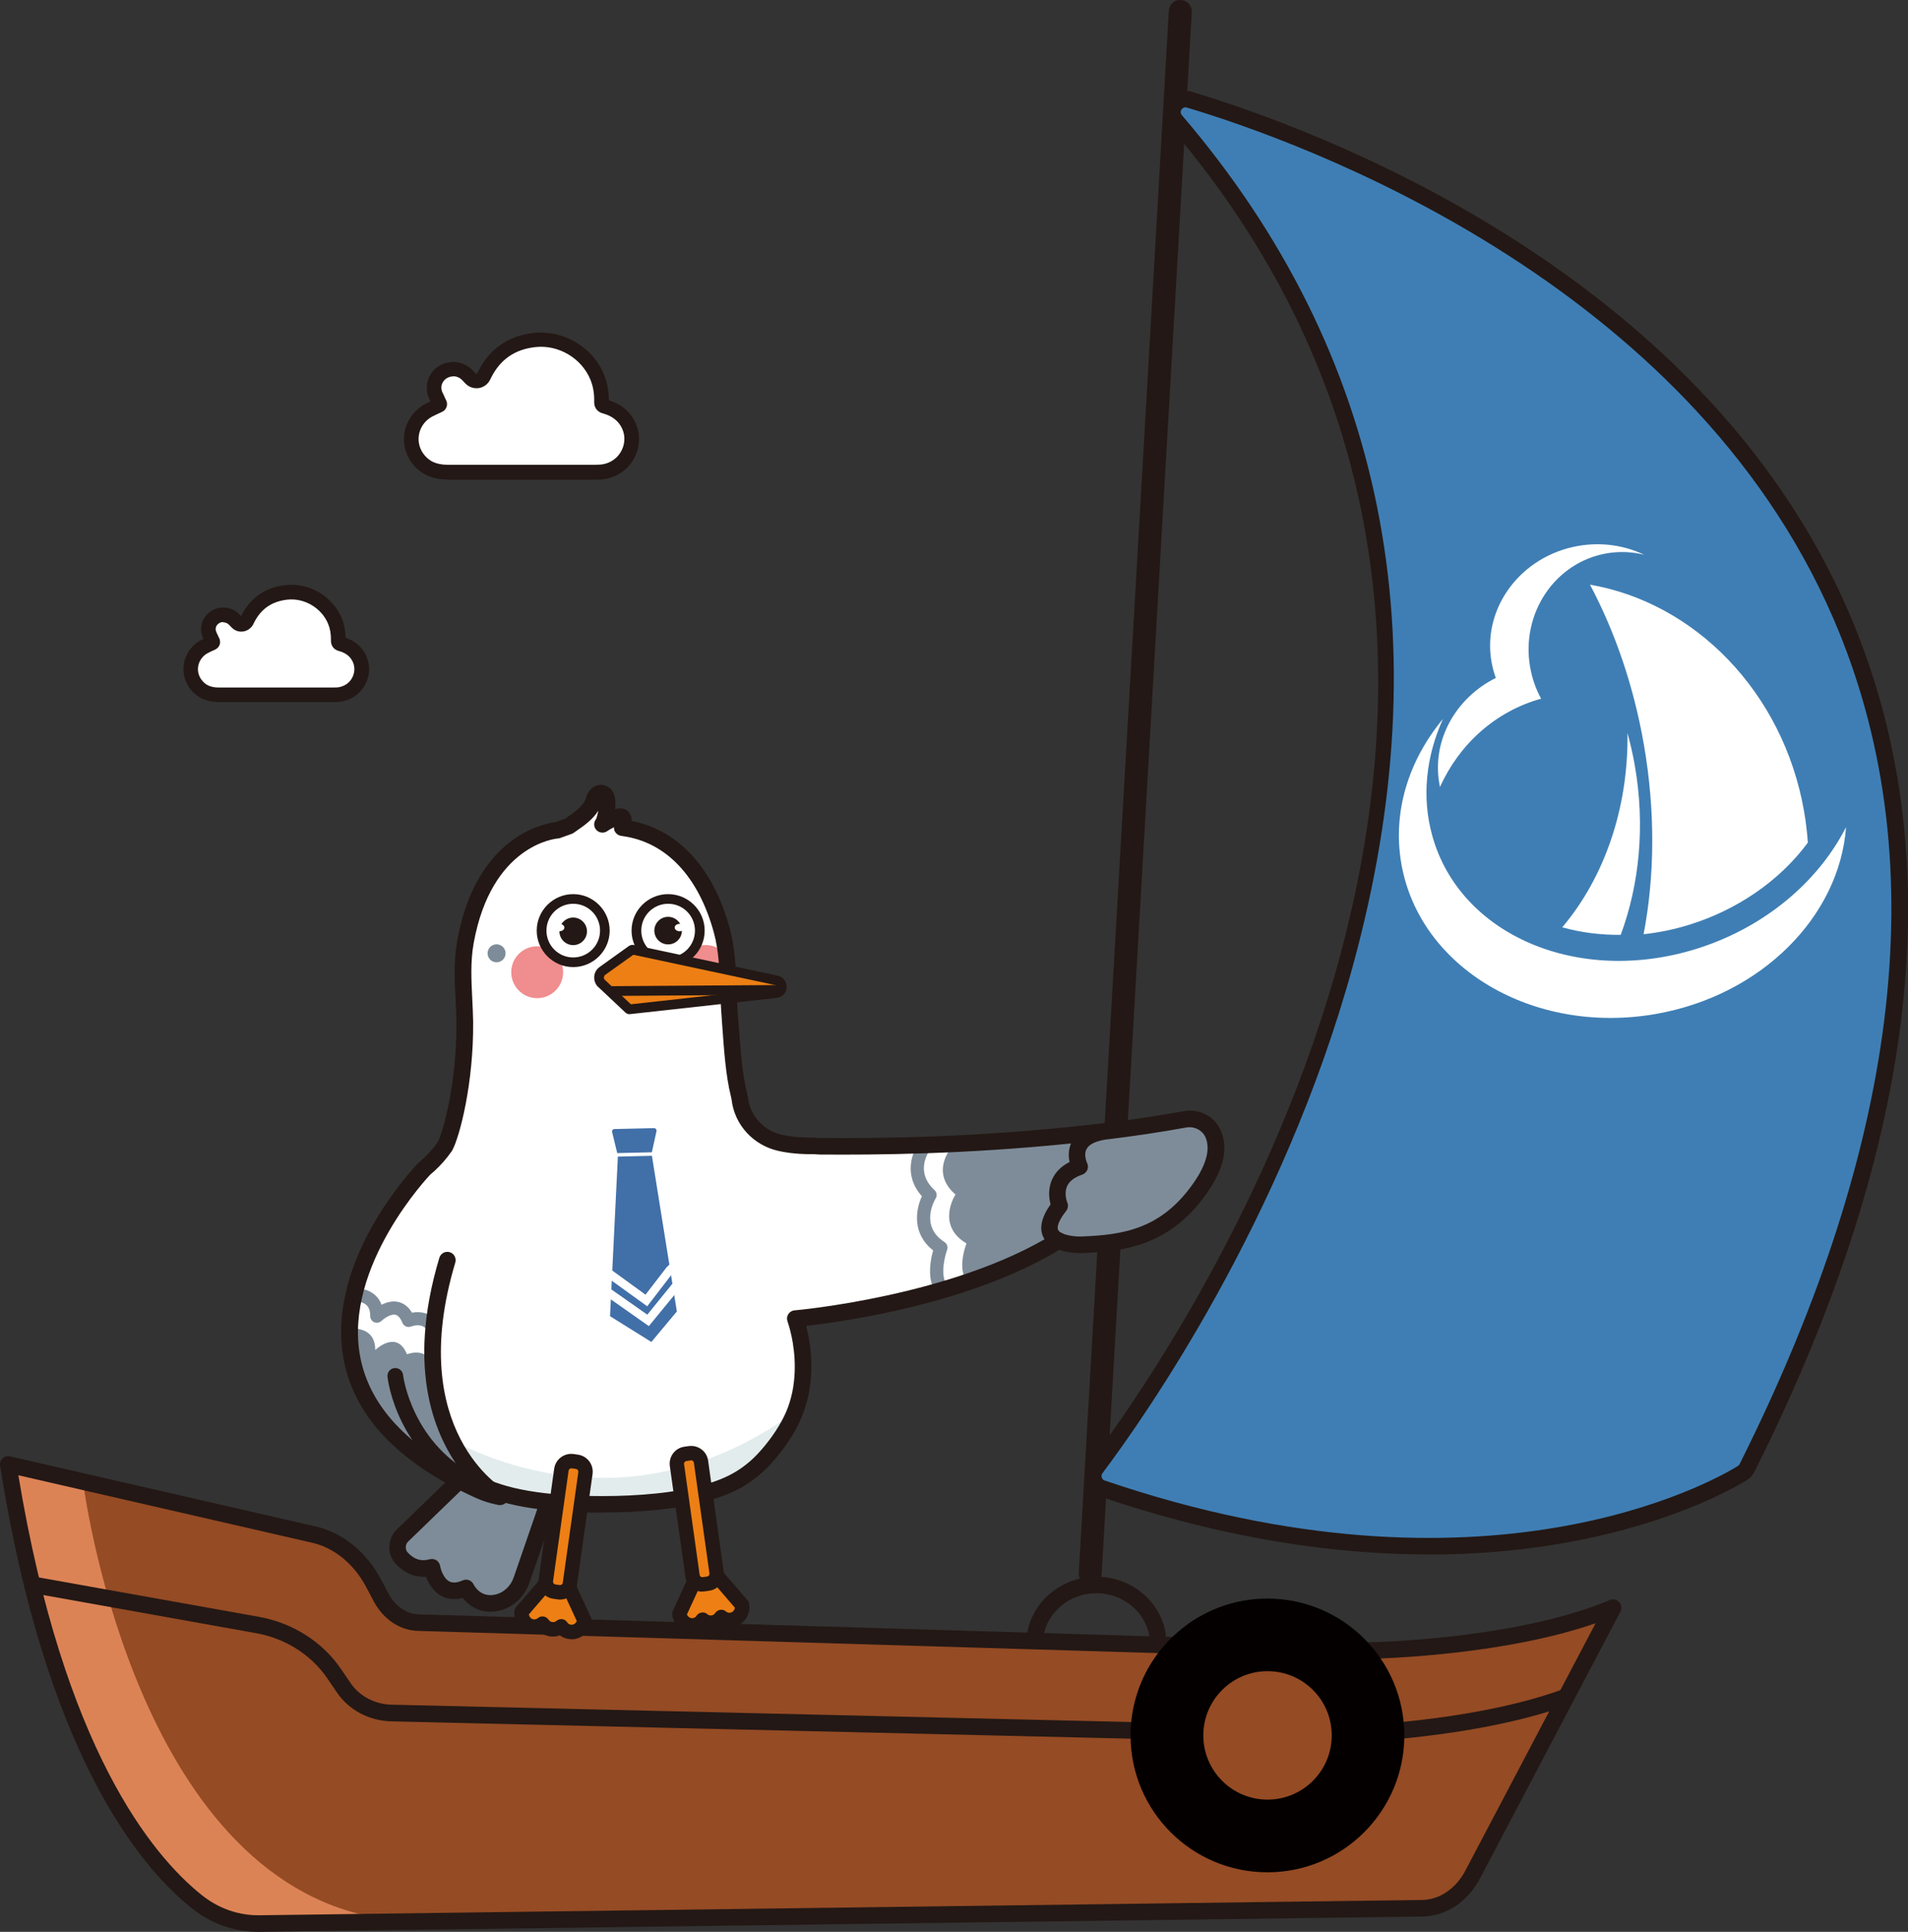 <?xml version="1.0" encoding="UTF-8"?>
<svg id="_图层_2" data-name="图层 2" xmlns="http://www.w3.org/2000/svg" viewBox="0 0 211.87 214.48">
  <rect x="0" y="0" width="211.87" height="214.48" fill="#333333" stroke="none"/>
  <defs>
    <style>
      .cls-1 {
        fill: #040000;
      }

      .cls-2 {
        fill: #f08d8e;
      }

      .cls-3 {
        fill: #ed7f15;
      }

      .cls-4 {
        fill: #e3eced;
      }

      .cls-5, .cls-6 {
        fill: #fff;
      }

      .cls-7 {
        fill: #7e8c99;
      }

      .cls-8 {
        fill: #dc8356;
      }

      .cls-9 {
        fill: #231815;
      }

      .cls-10 {
        fill: #416fa8;
      }

      .cls-11 {
        fill: #3f7eb4;
      }

      .cls-12 {
        fill: #954b24;
      }

      .cls-6 {
        fill-rule: evenodd;
      }
    </style>
  </defs>
  <g id="_图层_1-2" data-name="图层 1">
    <g>
      <path class="cls-5" d="M80.81,164.9s-24.08,2.04-33.47-2.69c0,0-15.99-7.45-4.78-26.32,0,0,8.02-9.29,8.04-12.54,0,0,1.62-14.92,1.02-18.44,0,0,.28-10.43,13.13-14.39l2.34-2.36,.88,2.4,1.86,1.43s8.38,1.44,9.7,9.34l1.29,5.49s-1.57,20.91,7.24,20.28l19.64,.04,3.25,8.75-1.58,5.88s-17.85,4.78-21.03,4.62c0,0,2.35,14.71-7.52,18.5Z"/>
      <path class="cls-7" d="M48.59,146.82c-.76-1.12-1.97-1.24-2.84-1.08-.48-.81-1.09-1.1-1.55-1.2-.67-.14-1.32,.06-1.83,.32-.15-.41-.37-.75-.68-1.04-.76-.71-1.8-.83-2.59-.8l-.51,1.35c.13,.09,.28,.14,.44,.12,.43-.03,1.21-.02,1.66,.4,.28,.26,.42,.66,.42,1.23,0,.29,.18,.56,.45,.68,.27,.11,.59,.06,.8-.15,.22-.21,.99-.8,1.55-.68,.3,.07,.56,.37,.78,.9,.07,.18,.22,.33,.4,.4s.38,.08,.57,0c.01,0,1.17-.47,1.73,.36,.14,.21,.37,.32,.61,.32,.14,0,.28-.04,.41-.12,.34-.23,.43-.68,.2-1.02Z"/>
      <path class="cls-12" d="M151.71,183.26c3.08-.07,17.62-.65,27.42-4.77l-15.59,29.62c-1.21,2.31-3.32,3.72-5.6,3.75l-129.14,1.7c-2.49,.03-4.93-.82-7-2.47-5.71-4.58-15.88-16.92-20.88-48.5l33.95,7.79c2.73,.63,5.13,2.58,6.62,5.4l.83,1.57c.9,1.7,2.45,2.75,4.13,2.81,11.61,.35,58.05,1.75,85.03,2.55"/>
      <path class="cls-8" d="M9.21,164.43s5.26,42.44,31.45,48.25c0,0-17.83,6.36-25.59-9.35,0,0-16.47-28.67-12.85-40.75l6.99,1.85Z"/>
      <path class="cls-9" d="M28.65,214.48c-2.68,0-5.25-.92-7.43-2.68C15.47,207.19,5.06,194.67,.01,162.73c-.05-.3,.06-.61,.28-.82,.22-.21,.53-.29,.83-.22l33.95,7.79c2.98,.68,5.62,2.82,7.23,5.86l.83,1.57c.75,1.41,2,2.28,3.35,2.32l2.41,.07c14.62,.44,57.23,1.72,82.62,2.48,.51,.02,.91,.44,.89,.95s-.45,.9-.95,.89c-25.38-.76-68-2.04-82.62-2.48l-2.41-.07c-2.02-.06-3.86-1.29-4.92-3.29l-.83-1.57c-1.36-2.57-3.55-4.37-6.01-4.93l-32.62-7.49c5.02,30.34,14.86,42.2,20.33,46.58,1.89,1.52,4.1,2.29,6.41,2.27l129.14-1.7c1.94-.03,3.73-1.24,4.8-3.26l14.46-27.46c-9.91,3.44-22.8,3.9-25.45,3.96h-.02c-.5,0-.91-.4-.92-.9-.01-.51,.39-.93,.9-.94,2.81-.06,17.29-.59,27.08-4.7,.36-.15,.77-.06,1.03,.23,.26,.29,.32,.71,.14,1.05l-15.59,29.62c-1.38,2.62-3.77,4.2-6.4,4.24l-129.14,1.7c-.05,0-.1,0-.16,0Z"/>
      <line class="cls-11" x1="121.06" y1="174.71" x2="131.07" y2="1.28"/>
      <path class="cls-9" d="M121.06,175.98s-.05,0-.07,0c-.7-.04-1.24-.64-1.2-1.35L129.79,1.2c.04-.7,.62-1.25,1.35-1.2,.7,.04,1.24,.64,1.2,1.35l-10.01,173.43c-.04,.68-.6,1.2-1.27,1.2Z"/>
      <g>
        <path class="cls-11" d="M132.06,11.06c22.69,6.78,116.88,42.28,61.94,151.9-.12,.24-.3,.44-.53,.59-3.22,1.98-28.56,16.2-71.09,1.7-.93-.32-1.27-1.45-.69-2.23,8.86-11.78,61.88-87.59,8.87-149.61-.94-1.1,.12-2.75,1.51-2.33Z"/>
        <path class="cls-9" d="M158.61,172.58c-10.21,0-22.45-1.66-36.53-6.46-.72-.25-1.27-.81-1.49-1.54-.23-.73-.09-1.5,.37-2.12,10.61-14.11,60.93-87.59,8.9-148.46-.69-.81-.77-1.95-.19-2.84,.58-.9,1.63-1.28,2.66-.97h0c12.93,3.87,56.41,19.46,72.95,57.75,11.48,26.58,7.97,58.69-10.45,95.44-.2,.4-.5,.73-.87,.96-1.9,1.17-14.28,8.25-35.35,8.25ZM131.62,11.92c-.23,0-.37,.16-.42,.24-.07,.1-.19,.36,.05,.64,22.55,26.38,28.93,58.17,18.96,94.49-7.75,28.25-23.23,50.21-27.79,56.27-.14,.19-.11,.37-.08,.47s.11,.27,.33,.34c42.33,14.44,67.58,.08,70.31-1.61,.08-.05,.15-.12,.19-.21,18.16-36.25,21.67-67.83,10.41-93.89-16.23-37.56-59.05-52.91-71.79-56.72h0c-.06-.02-.12-.03-.17-.03Z"/>
      </g>
      <path class="cls-9" d="M155.24,193.06c-.47,0-.87-.36-.92-.83-.05-.51,.32-.95,.83-1,5.12-.48,12.47-1.51,18.42-3.69,.48-.17,1.01,.07,1.18,.55,.17,.48-.07,1.01-.55,1.18-6.14,2.25-13.66,3.3-18.88,3.8-.03,0-.06,0-.09,0Z"/>
      <path class="cls-9" d="M126.67,193.06h-.02c-32.91-.77-71.6-1.68-83.2-1.95-2.46-.06-4.72-1.26-6.04-3.21l-1.07-1.57c-1.77-2.6-4.65-4.43-7.9-5.01l-24.97-4.47c-.5-.09-.83-.57-.74-1.07s.57-.83,1.07-.74l24.97,4.47c3.73,.67,7.05,2.78,9.09,5.78l1.07,1.57c.99,1.46,2.7,2.36,4.56,2.4,11.6,.27,50.29,1.18,83.2,1.95,.51,.01,.91,.43,.9,.94-.01,.5-.42,.9-.92,.9Z"/>
      <path class="cls-9" d="M114.95,182.5s-.09,0-.13,0c-.5-.07-.85-.54-.78-1.04,.54-3.65,3.85-6.41,7.71-6.41s7.13,2.73,7.7,6.34c.08,.5-.26,.97-.77,1.05-.5,.08-.97-.26-1.05-.77-.43-2.73-2.96-4.79-5.88-4.79s-5.48,2.08-5.89,4.84c-.07,.46-.46,.79-.91,.79Z"/>
      <g>
        <path class="cls-6" d="M180.71,81.35c.33,1.19,.61,2.42,.83,3.67,1.16,6.68,.5,13.18-1.57,18.77-2.18,.02-4.36-.24-6.47-.83h-.03c4.66-5.5,7.37-13.21,7.25-21.6"/>
        <path class="cls-6" d="M204.99,91.84c-.73,9.87-9.35,18.68-21.15,20.74-13.57,2.36-26.21-5.11-28.23-16.68-1.01-5.79,.83-11.51,4.62-16.08-1.87,4.14-2.39,8.66-1.18,12.99,3.08,11.03,16.23,16.64,29.37,12.52,7.58-2.38,13.5-7.48,16.56-13.48"/>
        <path class="cls-6" d="M176.54,64.91c11.6,1.98,21.47,11.87,23.79,25.17,.2,1.16,.34,2.32,.42,3.47-3.23,4.38-8.03,7.51-13.08,9.09-1.68,.53-3.41,.89-5.16,1.08,1.23-6.42,1.32-13.63,.03-21.06-1.14-6.55-3.23-12.57-5.99-17.76"/>
        <path class="cls-6" d="M175.25,60.61c2.6-.45,5.15-.06,7.32,.98-1.33-.33-2.75-.4-4.18-.15-5.72,1-9.52,6.65-8.48,12.62,.22,1.27,.64,2.45,1.22,3.51-5.1,1.41-9.12,5.1-11.23,9.81-1.08-5.14,1.82-9.95,6.2-12.11-.21-.58-.37-1.18-.48-1.8-1.04-5.99,3.27-11.75,9.63-12.86"/>
      </g>
      <g>
        <path class="cls-1" d="M155.94,192.67c0,8.39-6.8,15.2-15.2,15.2s-15.2-6.8-15.2-15.2c0-1.5,.22-2.96,.63-4.33,.84-2.84,2.49-5.33,4.69-7.21,2.66-2.28,6.11-3.65,9.88-3.65,8.39,0,15.2,6.8,15.2,15.2Z"/>
        <circle class="cls-12" cx="140.75" cy="192.67" r="7.13"/>
      </g>
      <path class="cls-7" d="M104.29,143.37c-.28,0-.55-.16-.67-.43-.63-1.4-.26-3.21,0-4.12-2.35-1.83-1.96-4.47-1.25-6.01-2.11-2.35-1.09-4.99-.2-6.11,.25-.32,.71-.37,1.03-.12,.32,.25,.37,.72,.12,1.03-.19,.24-1.79,2.44,.45,4.52,.26,.24,.31,.62,.13,.92-.19,.31-1.74,3.1,.98,4.85,.29,.19,.41,.55,.29,.87-.23,.62-.7,2.46-.21,3.55,.17,.37,0,.81-.37,.97-.1,.04-.2,.06-.3,.06Z"/>
      <path class="cls-7" d="M107.1,141.79l5.85-1.61,4.66-2.68c.1-.44,.12-.73,.12-.73l2.28-10.26-14.43,.99s-2.3,2.69,.52,5.12c0,0-2.22,3.39,1.22,5.43,0,0-.89,2.25-.22,3.74Z"/>
      <path class="cls-7" d="M127.82,125.35l-7.16,1.28s-1.97,.86-1.09,2.49c0,0-2.65,2.29-1.65,4.63,0,0-2.78,2.78,.78,3.91,0,0,10.15,2.19,15.72-8.92,.55-1.09-.68-4.08-1.78-4.59-.48-.22-1.08-.26-1.76,.1-.97,.51-1.98,.91-3.06,1.11Z"/>
      <path class="cls-7" d="M47.81,150.98c-.9-1.34-2.62-.62-2.62-.62-1.13-2.8-3.52-.48-3.52-.48,0-2.26-1.86-2.44-2.86-2.37,0,0-.2,13.6,13.59,17.09,0,0-5.43-7.33-4.82-13.56"/>
      <circle class="cls-2" cx="78.35" cy="107.8" r="2.88"/>
      <path class="cls-7" d="M53.02,162.22l-8.84,9.26c-.32,.34-.35,.86-.06,1.22,.68,.87,2.06,2.18,3.87,1.46,0,0,.48,3.48,4.05,2.13,0,0,1.82,3.16,4.77,.69,.46-.39,.81-.88,1.04-1.44l3.61-8.73s-8.14-4.42-8.45-4.59Z"/>
      <path class="cls-9" d="M54.45,178.94c-1.45,0-2.48-.78-3.07-1.53-1.06,.28-1.84,.06-2.35-.21-.95-.51-1.46-1.45-1.72-2.15-1.24,.09-2.41-.4-3.36-1.42-1.01-1.09-.95-2.81,.13-3.84,.81-.77,1.91-1.84,3.07-2.97,2.1-2.04,4.28-4.16,5.4-5.15,.38-.34,.96-.3,1.3,.08,.34,.38,.3,.96-.08,1.3-1.09,.97-3.35,3.16-5.34,5.09-1.17,1.13-2.27,2.21-3.09,2.99-.36,.34-.38,.9-.05,1.25,.71,.76,1.49,1,2.41,.74,.25-.07,.52-.04,.75,.1,.22,.14,.38,.37,.42,.63,.06,.36,.38,1.39,1.03,1.73,.37,.19,.87,.15,1.48-.12,.46-.21,1.01,0,1.22,.46,.07,.14,.73,1.41,2.27,1.14,.99-.17,1.82-.91,2.17-1.92l3.37-9.77c.17-.48,.69-.74,1.17-.57,.48,.17,.74,.69,.57,1.17l-3.37,9.77c-.57,1.65-1.95,2.85-3.59,3.13-.26,.04-.5,.07-.74,.07Z"/>
      <path class="cls-4" d="M49.34,159.45c5.22,2.89,21.13,9.93,38.5-2.39,.29-.2,.63,.16,.43,.45-2.28,3.25-9.3,10.9-24.41,9.77,0,0-8.61,1.54-13.47-6-.3-.46-1.53-2.09-1.06-1.83Z"/>
      <g>
        <path class="cls-10" d="M72.38,127.93h0l-3.84,.09h0l-.57-2.34c-.04-.17,.09-.33,.26-.33l4.39-.1c.18,0,.32,.16,.28,.33l-.52,2.36Z"/>
        <polygon class="cls-10" points="75.16 145.6 72.33 148.99 67.74 146.13 68.61 128.41 72.39 128.32 75.16 145.6"/>
        <polygon class="cls-5" points="72.05 147.23 66.56 143.37 67.11 142.61 71.88 145.96 74.82 142.33 75.55 142.91 74.82 143.85 72.05 147.23"/>
        <polygon class="cls-5" points="71.87 145.03 66.51 141.16 67.05 140.39 67.59 140.77 71.68 143.74 74.02 140.7 74.48 140.25 75.13 140.93 74.71 141.33 71.87 145.03"/>
      </g>
      <path class="cls-9" d="M66.83,167.94c-6.75,0-11.38-.82-14.58-2.59-.44-.25-.61-.81-.36-1.25,.25-.45,.81-.6,1.25-.36,2.87,1.59,7.35,2.36,13.69,2.36,1.06,0,2.09-.02,3.06-.07,1.05-.05,2.02-.12,2.96-.22,1-.1,1.91-.23,2.79-.39,.93-.17,1.76-.36,2.55-.58,.83-.23,1.56-.49,2.24-.79,1.36-.59,2.64-1.5,3.69-2.62,1.22-1.3,2.26-2.79,2.94-4.17,.34-.69,.61-1.43,.8-2.2,.18-.69,.29-1.42,.35-2.17,.05-.65,.06-1.33,.02-2.02-.03-.58-.1-1.16-.19-1.75-.07-.46-.17-.91-.28-1.35-.07-.28-.15-.56-.24-.84-.02-.08-.05-.15-.07-.22-.1-.27-.07-.57,.09-.81,.15-.24,.41-.4,.7-.42,.17-.01,17.64-1.57,28.8-8.52,.43-.27,1-.14,1.27,.29,.27,.43,.14,1-.29,1.27-10.01,6.23-24.37,8.22-28.5,8.68,.01,.04,.02,.08,.03,.13,.12,.5,.23,1,.31,1.5,.11,.65,.18,1.3,.21,1.94,.04,.77,.03,1.53-.03,2.26-.07,.85-.2,1.68-.41,2.47-.23,.89-.54,1.75-.93,2.55-.76,1.55-1.91,3.19-3.24,4.62-1.22,1.31-2.71,2.37-4.3,3.06-.76,.33-1.57,.61-2.48,.87-.85,.24-1.74,.44-2.73,.62-.93,.17-1.89,.3-2.93,.41-.98,.1-1.98,.17-3.06,.22-1,.05-2.06,.07-3.14,.07Z"/>
      <circle class="cls-2" cx="59.65" cy="107.94" r="2.88"/>
      <path class="cls-9" d="M63.65,107.37c-2.23,0-4.05-1.82-4.05-4.05s1.82-4.05,4.05-4.05,4.05,1.82,4.05,4.05-1.82,4.05-4.05,4.05Zm0-7.03c-1.64,0-2.97,1.33-2.97,2.98s1.33,2.98,2.97,2.98,2.98-1.33,2.98-2.98-1.33-2.98-2.98-2.98Z"/>
      <circle class="cls-9" cx="63.65" cy="103.4" r="1.53"/>
      <circle class="cls-9" cx="74.19" cy="103.32" r="1.53"/>
      <path class="cls-9" d="M74.19,107.37c-2.24,0-4.06-1.82-4.06-4.05s1.82-4.05,4.06-4.05,4.06,1.82,4.06,4.05-1.82,4.05-4.06,4.05Zm0-7.03c-1.64,0-2.98,1.33-2.98,2.98s1.33,2.98,2.98,2.98,2.98-1.33,2.98-2.98-1.33-2.98-2.98-2.98Z"/>
      <ellipse class="cls-5" cx="62.12" cy="102.98" rx=".55" ry=".41"/>
      <ellipse class="cls-5" cx="75.47" cy="102.98" rx=".55" ry=".41"/>
      <g>
        <path class="cls-3" d="M82.4,178.2h0s0,0,0,0h0s-4.24-4.91-4.24-4.91l-2.72,5.89h0s0,0,0,0h0s0,0,0,0c.11,.81,.84,1.38,1.62,1.27,.41-.06,.75-.29,.97-.62,.3,.25,.69,.38,1.1,.32s.75-.29,.97-.62c.3,.25,.69,.38,1.1,.32,.78-.11,1.32-.86,1.21-1.67h0Z"/>
        <path class="cls-9" d="M76.86,181.26c-1.09,0-2.06-.83-2.22-1.97-.01-.1,0-.21,.02-.31,.01-.05,.03-.1,.05-.14l2.72-5.89c.11-.25,.35-.42,.62-.46,.27-.04,.54,.06,.72,.27l4.24,4.91c.1,.12,.17,.26,.19,.41,.17,1.25-.67,2.4-1.89,2.57-.36,.05-.73,0-1.07-.12-.29,.22-.63,.36-1,.41-.36,.05-.73,0-1.07-.12-.29,.22-.63,.36-1,.41-.1,.01-.2,.02-.31,.02Zm-.58-2.01c.12,.27,.38,.44,.66,.4,.23-.03,.36-.18,.41-.27,.13-.19,.33-.32,.56-.35,.23-.04,.46,.03,.63,.18,.08,.07,.25,.18,.47,.14,.22-.03,.36-.18,.41-.27,.13-.19,.33-.32,.56-.35,.23-.04,.46,.03,.63,.18,.08,.07,.25,.17,.47,.14,.28-.04,.49-.28,.52-.56l-3.24-3.76-2.08,4.51Z"/>
      </g>
      <g>
        <rect class="cls-3" x="76.02" y="161.31" width="2.7" height="14.62" rx="1.1" ry="1.1" transform="translate(-22.79 12.46) rotate(-8.03)"/>
        <path class="cls-9" d="M77.99,176.71c-.93,0-1.75-.69-1.88-1.64l-1.73-12.3c-.07-.5,.06-1,.36-1.41,.31-.41,.75-.67,1.25-.74l.49-.07c.51-.07,1,.06,1.41,.36s.67,.75,.74,1.25l1.73,12.3c.07,.5-.06,1-.36,1.41-.31,.41-.75,.67-1.25,.74l-.49,.07c-.09,.01-.18,.02-.27,.02Zm-1.24-14.57s-.03,0-.04,0l-.49,.07c-.11,.02-.17,.08-.2,.12s-.07,.11-.06,.22l1.73,12.3c.02,.16,.18,.28,.34,.25l.49-.07h0c.11-.02,.17-.08,.2-.12s.07-.11,.06-.22l-1.73-12.3c-.01-.11-.08-.17-.12-.2-.03-.02-.09-.06-.18-.06Z"/>
      </g>
      <g>
        <g>
          <path class="cls-3" d="M57.93,178.93h0s0,0,0,0h0s4.24-4.91,4.24-4.91l2.72,5.89h0s0,0,0,0h0s0,0,0,0c-.11,.81-.84,1.38-1.62,1.27-.41-.06-.75-.29-.97-.62-.3,.25-.69,.38-1.1,.32s-.75-.29-.97-.62c-.3,.25-.69,.38-1.1,.32-.78-.11-1.32-.86-1.21-1.67h0Z"/>
          <path class="cls-9" d="M63.47,181.99c-.1,0-.2,0-.31-.02-.36-.05-.7-.19-1-.41-.34,.13-.71,.17-1.07,.12-.36-.05-.71-.2-1-.41-.34,.13-.71,.17-1.07,.12-1.22-.17-2.06-1.33-1.89-2.57,.02-.15,.09-.3,.19-.41l4.24-4.91c.18-.21,.45-.31,.72-.27,.27,.04,.5,.21,.62,.46l2.72,5.89s.04,.09,.05,.14c.02,.1,.03,.21,.02,.31-.16,1.14-1.13,1.97-2.22,1.97Zm-1.16-2.23s.07,0,.11,0c.23,.03,.43,.16,.56,.35,.06,.09,.19,.24,.41,.27,.28,.04,.54-.13,.66-.4l-2.08-4.51-3.24,3.76c.04,.29,.25,.52,.52,.56,.23,.03,.39-.08,.47-.14,.17-.15,.4-.22,.63-.18,.23,.03,.43,.16,.56,.35,.06,.09,.19,.24,.42,.27,.22,.03,.39-.08,.47-.14,.15-.12,.33-.19,.52-.19Z"/>
        </g>
        <g>
          <rect class="cls-3" x="61.46" y="162.19" width="2.7" height="14.62" rx="1.1" ry="1.1" transform="translate(101.34 346.11) rotate(-171.97)"/>
          <path class="cls-9" d="M62.19,177.59c-.09,0-.18,0-.27-.02l-.49-.07h0c-1.04-.15-1.76-1.11-1.62-2.15l1.73-12.3c.15-1.04,1.12-1.76,2.15-1.62l.49,.07c1.04,.15,1.76,1.11,1.62,2.15l-1.73,12.3c-.13,.95-.95,1.64-1.88,1.64Zm-.53-1.68l.49,.07c.16,.02,.32-.09,.34-.25l1.73-12.3c.02-.16-.09-.31-.25-.34l-.49-.07c-.16-.02-.31,.09-.34,.25l-1.73,12.3c-.02,.16,.09,.31,.25,.34Z"/>
        </g>
      </g>
      <circle class="cls-7" cx="55.14" cy="105.84" r="1"/>
      <path class="cls-9" d="M55.5,167.1c-.07,0-.13,0-.2-.02l-.32-.07c-.69-.15-1.37-.37-2.01-.65l-.29-.13c-8.44-3.83-13.32-8.97-14.51-15.26-2.09-11.03,7.88-21.45,8.31-21.88l.51-.45c.6-.55,1.16-1.18,1.63-1.86,.61-1.15,2.12-6.68,2.06-13.29,0-.84-.05-1.68-.09-2.54-.11-2.13-.22-4.33,.19-6.56,2.11-11.64,9.74-12.97,10.9-13.11l1.06-.38c.09-.06,.19-.13,.29-.2,.79-.55,1.87-1.29,2.07-2.22,.01-.05,.02-.09,.04-.14,.06-.15,.38-.89,1.11-1.13,.43-.14,.91-.08,1.33,.19,.42,.26,.67,.72,.74,1.37,.03,.3,.03,.67-.02,1.06,.33-.08,.66-.11,.94-.03,.35,.1,.62,.34,.77,.66,.09,.21,.14,.43,.14,.68,5.23,1.05,9.08,5.26,10.89,11.96,.59,2.19,.67,4.39,.74,6.52,.03,.85,.06,1.7,.12,2.54l.11,1.44c.21,2.87,.4,5.58,.92,7.66l.11,.51s.01,.07,.02,.11c.23,2.01,1.75,3.66,3.78,4.11,1.05,.23,2.26,.33,3.57,.31l.61,.04c6.74,.06,17.27-.04,30.07-1.47,.46-.05,.92-.11,1.38-.16,.25-.04,.51-.07,.79-.1,2.88-.36,5.61-.77,8.15-1.24,1.75-.32,3.46,.56,4.15,2.15,.83,1.88,.36,4.13-1.37,6.69-4.1,6.03-9.15,6.72-13.97,6.91-.34,.01-3.41,.1-4.34-1.72-.51-1-.25-2.24,.78-3.69-.17-.62-.31-1.68,.16-2.75,.37-.83,1.02-1.48,1.95-1.95-.12-.56-.16-1.31,.16-2.06-11.83,1.2-21.55,1.28-27.98,1.23l-.58-.04c-1.37,.02-2.72-.09-3.92-.36-2.8-.62-4.89-2.9-5.21-5.69l-.09-.43c-.55-2.2-.75-4.99-.96-7.94l-.1-1.43c-.06-.86-.1-1.73-.13-2.61-.07-2.02-.14-4.12-.68-6.1-1.7-6.28-5.31-10.1-10.18-10.76l-.13-.02c-.27-.04-.51-.2-.66-.43-.1-.16-.14-.35-.13-.53-.27,.13-.56,.3-.76,.44-.39,.27-.93,.19-1.23-.17-.28-.34-.28-.82-.01-1.16,.09-.18,.19-.55,.25-.94-.61,.99-1.62,1.69-2.35,2.19-.13,.09-.25,.18-.37,.26-.07,.05-.15,.09-.23,.12l-1.28,.46c-.08,.03-.16,.05-.24,.05-.3,.02-7.39,.73-9.36,11.62-.37,2.03-.26,4.12-.16,6.14,.04,.88,.09,1.75,.1,2.61,.06,6.81-1.49,12.71-2.3,14.22-.01,.02-.06,.1-.07,.12-.57,.82-1.21,1.55-1.93,2.21l-.47,.41s-9.68,10.13-7.77,20.22c.98,5.16,4.81,9.5,11.41,12.92-3.06-3.9-6.38-11.4-2.62-23.92,.15-.49,.66-.76,1.15-.62,.49,.15,.76,.66,.62,1.15-5.61,18.7,5.32,25.15,5.43,25.21,.4,.22,.57,.71,.41,1.13-.14,.36-.48,.59-.86,.59Zm67.19-40.57c-1.06,.18-1.76,.53-2.03,1.03-.37,.67,.05,1.54,.05,1.55,.12,.24,.13,.52,.03,.77-.1,.25-.31,.44-.56,.53-.87,.29-1.44,.73-1.69,1.29-.37,.84,.02,1.79,.02,1.8,.14,.31,.09,.67-.12,.94-1.11,1.41-.97,1.98-.89,2.12,.27,.53,1.73,.76,2.63,.72,4.53-.18,8.9-.78,12.52-6.11,1.34-1.97,1.76-3.67,1.21-4.91-.35-.79-1.25-1.24-2.14-1.08-2.8,.51-5.83,.97-9.03,1.35Zm-56.46-35.67s0,0,0,0c0,0,0,0,0,0Z"/>
      <path class="cls-9" d="M52.92,165.73c-.12,0-.25-.03-.37-.08-8.47-4-9.49-12.45-9.52-12.8-.05-.48,.29-.91,.77-.96,.48-.05,.91,.29,.96,.77,0,.08,.97,7.84,8.54,11.42,.43,.21,.62,.72,.41,1.16-.15,.31-.46,.5-.79,.5Z"/>
      <g>
        <path class="cls-5" d="M26.31,69.07c.32,.34,.89,.26,1.1-.16,.04-.07,.07-.15,.11-.22,.89-1.74,2.31-2.72,4.25-2.94,2.29-.27,4.56,1.07,5.42,3.19,.28,.68,.38,1.4,.37,2.13,0,.23,.05,.35,.29,.41,.68,.19,1.28,.52,1.73,1.1,1.23,1.61,.41,3.93-1.58,4.45-.32,.08-.64,.1-.97,.1-4.24,0-8.49,0-12.73,0-1.09,0-1.99-.35-2.63-1.26-.98-1.39-.49-3.31,1.04-4.1,.26-.14,.53-.26,.8-.38,.11-.05,.14-.1,.08-.21-.1-.19-.17-.39-.27-.58-.4-.78-.13-1.62,.52-2.06,.68-.46,1.61-.36,2.19,.25,.09,.09,.18,.19,.27,.29Z"/>
        <path class="cls-9" d="M24.3,77.94c-1.43,0-2.54-.54-3.28-1.6-.59-.85-.79-1.91-.55-2.91,.25-1.02,.93-1.88,1.87-2.37,.08-.04,.16-.08,.25-.12-.54-1.1-.21-2.38,.8-3.06,1.02-.69,2.38-.54,3.23,.36l.15,.16,.03-.06c1.01-1.98,2.65-3.12,4.88-3.38,2.64-.31,5.27,1.24,6.27,3.68,.27,.67,.41,1.38,.43,2.16,.78,.27,1.4,.7,1.86,1.3,.74,.96,.94,2.22,.55,3.36-.4,1.16-1.36,2.05-2.56,2.36-.43,.11-.85,.13-1.17,.13h-3.88c-2.95,0-5.9,0-8.85,0h-.01Zm.49-8.88c-.17,0-.34,.05-.49,.15-.27,.18-.49,.55-.25,1.02,.05,.11,.1,.22,.15,.33,.04,.08,.07,.17,.12,.25,.17,.33,.13,.6,.07,.77-.09,.25-.27,.44-.54,.56-.26,.11-.51,.23-.76,.36-.53,.27-.91,.76-1.05,1.32-.14,.56-.03,1.12,.3,1.6,.44,.63,1.04,.91,1.95,.91h0c2.95,0,5.9,0,8.86,0h3.88c.24,0,.51,0,.77-.07,.69-.18,1.22-.66,1.44-1.32,.22-.64,.11-1.31-.3-1.85-.3-.39-.72-.65-1.3-.81-.34-.09-.91-.37-.89-1.21,.01-.67-.09-1.26-.31-1.8-.73-1.78-2.66-2.92-4.58-2.69-1.68,.2-2.87,1.02-3.63,2.51l-.11,.22c-.22,.43-.64,.73-1.12,.8-.48,.07-.96-.1-1.29-.46l-.27-.28c-.18-.19-.42-.28-.66-.28Zm2.11-.54h0Zm0,0h0Z"/>
      </g>
      <g>
        <path class="cls-5" d="M52.28,42.05c.42,.44,1.15,.34,1.42-.2,.05-.09,.1-.19,.14-.28,1.15-2.25,2.98-3.5,5.48-3.8,2.96-.35,5.88,1.38,6.99,4.11,.36,.88,.49,1.8,.48,2.74,0,.3,.07,.45,.38,.53,.88,.24,1.66,.67,2.23,1.42,1.59,2.07,.53,5.07-2.03,5.74-.41,.11-.83,.13-1.25,.13-5.47,0-10.94,0-16.42,0-1.4,0-2.57-.45-3.39-1.62-1.26-1.8-.63-4.26,1.34-5.29,.34-.18,.68-.34,1.03-.5,.15-.07,.18-.13,.1-.28-.13-.24-.22-.5-.35-.75-.52-1.01-.17-2.09,.67-2.65,.88-.6,2.08-.47,2.82,.32,.12,.12,.23,.24,.35,.37Z"/>
        <path class="cls-9" d="M49.69,53.24c-1.77,0-3.12-.66-4.04-1.96-.73-1.04-.97-2.34-.67-3.56,.31-1.25,1.14-2.3,2.3-2.9,.17-.09,.35-.18,.52-.26-.03-.06-.05-.12-.08-.17-.67-1.32-.28-2.87,.93-3.69,1.22-.82,2.84-.64,3.86,.43l.35,.37s.02,.02,.06,.02l.2-.32c1.26-2.48,3.32-3.91,6.11-4.23,3.29-.38,6.59,1.55,7.84,4.61,.36,.88,.53,1.82,.54,2.86,1.04,.33,1.85,.88,2.44,1.64,.9,1.18,1.15,2.72,.67,4.12-.49,1.43-1.66,2.51-3.14,2.9-.52,.14-1.03,.16-1.45,.16h-4.93c-3.83,0-7.66,0-11.49,0h-.01Zm.63-11.45c-.27,0-.53,.08-.76,.23-.45,.31-.75,.93-.4,1.61,.07,.13,.13,.27,.19,.41,.05,.11,.1,.23,.16,.34,.18,.34,.14,.62,.08,.8-.09,.26-.28,.46-.57,.58-.34,.15-.66,.31-.99,.47-.74,.38-1.28,1.06-1.47,1.85-.19,.78-.04,1.58,.42,2.25,.61,.87,1.47,1.27,2.71,1.27h.01c3.83,0,7.66,0,11.49,0h4.92c.32,0,.7-.01,1.05-.1,.97-.25,1.7-.93,2.02-1.86,.31-.9,.15-1.85-.43-2.61-.42-.54-1-.91-1.8-1.13-.45-.12-.99-.46-.97-1.33,.02-.9-.12-1.69-.42-2.42-.98-2.39-3.57-3.92-6.15-3.61-2.25,.26-3.84,1.36-4.86,3.36l-.14,.28c-.25,.49-.72,.83-1.27,.91-.54,.07-1.09-.12-1.47-.52,0,0,0,0,0,0l-.34-.36c-.27-.29-.65-.44-1.02-.44Z"/>
      </g>
      <g>
        <path class="cls-3" d="M70.28,105.44s-.09,0-.12,.03l-3.25,2.33c-.5,.36-.51,1.11,0,1.47l2.93,2.75s.08,.05,.12,.04l16.26-1.8c.8-.09,.86-1.24,.07-1.41l-15.99-3.41Z"/>
        <path class="cls-9" d="M69.92,112.6c-.18,0-.35-.07-.48-.19l-2.92-2.75c-.32-.23-.54-.67-.54-1.13,0-.47,.22-.9,.6-1.17l3.25-2.33c.16-.11,.36-.15,.54-.12,0,0,0,0,0,0l15.99,3.41c.61,.13,1.02,.66,.99,1.29-.03,.63-.49,1.11-1.11,1.18l-16.26,1.8s-.05,0-.08,0Zm.26-.98h0s0,0,0,0Zm.15-5.62l-3.12,2.23c-.1,.07-.15,.18-.15,.3,0,.12,.05,.23,.15,.3l2.85,2.67,16.08-1.78c.1-.01,.15-.07,.15-.16s-.04-.16-.14-.18l-15.83-3.38Z"/>
      </g>
      <g>
        <line class="cls-3" x1="86.72" y1="109.91" x2="67.94" y2="110.03"/>
        <path class="cls-9" d="M67.94,110.57c-.3,0-.54-.24-.54-.54,0-.3,.24-.54,.54-.54l18.78-.13h0c.3,0,.54,.24,.54,.54,0,.3-.24,.54-.54,.54l-18.78,.13h0Z"/>
      </g>
    </g>
  </g>
</svg>